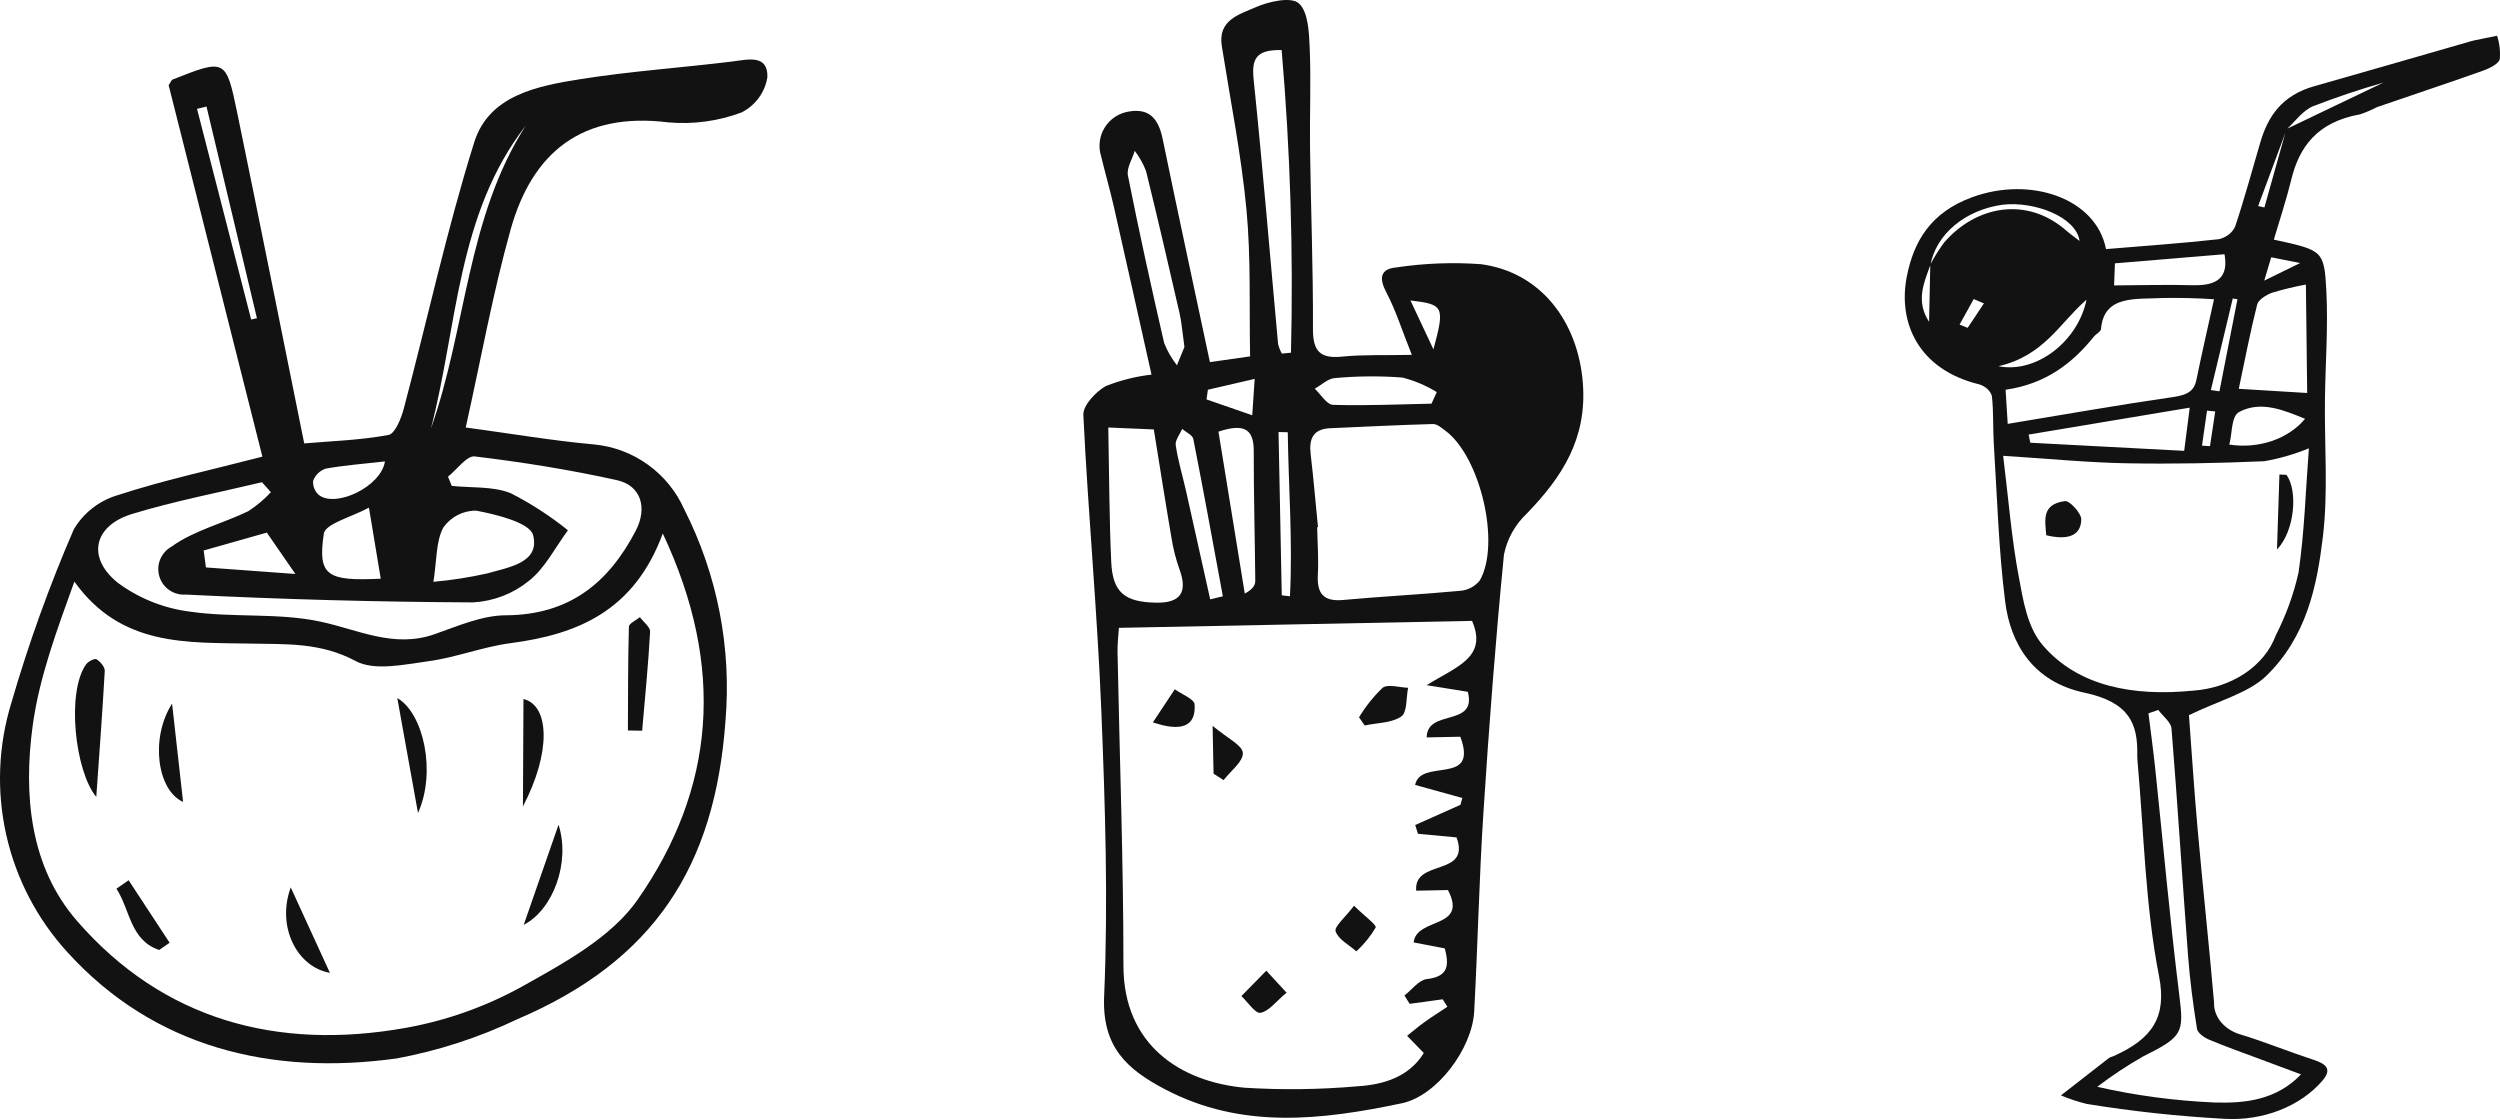 <svg width="210" height="94" viewBox="0 0 210 94" fill="none" xmlns="http://www.w3.org/2000/svg">
<path d="M118.593 29.809C117.76 27.722 117.248 26.075 116.459 24.575C115.816 23.353 115.939 22.587 117.305 22.461C119.65 22.111 122.026 22.02 124.39 22.19C129.475 22.864 132.559 27.064 132.959 32.164C133.324 36.826 131.238 40.051 128.253 43.137C127.272 44.059 126.601 45.263 126.333 46.582C125.622 53.82 125.071 61.076 124.603 68.335C124.246 73.871 124.132 79.423 123.832 84.964C123.664 88.063 120.725 92.049 117.754 92.674C111.051 94.084 104.319 94.896 97.856 91.498C94.684 89.831 92.563 87.963 92.747 83.684C93.092 75.681 92.834 67.638 92.508 59.625C92.173 51.362 91.401 43.117 91.001 34.855C90.962 34.054 92.041 32.909 92.888 32.429C94.119 31.942 95.41 31.619 96.726 31.468C95.661 26.708 94.632 22.065 93.579 17.428C93.249 15.978 92.837 14.548 92.488 13.103C92.365 12.705 92.329 12.286 92.382 11.873C92.435 11.46 92.576 11.064 92.796 10.71C93.015 10.357 93.308 10.054 93.654 9.823C94.001 9.593 94.393 9.439 94.803 9.373C96.596 9.049 97.327 10.045 97.663 11.672C98.939 17.856 100.274 24.028 101.632 30.417L105.009 29.937C104.928 25.793 105.087 21.671 104.702 17.601C104.267 12.996 103.353 8.436 102.63 3.86C102.284 1.666 104.133 1.206 105.446 0.621C106.555 0.127 108.436 -0.296 109.09 0.271C109.892 0.966 109.96 2.716 110.015 4.024C110.134 6.838 110.005 9.661 110.043 12.479C110.112 17.526 110.309 22.572 110.288 27.617C110.28 29.496 110.879 30.144 112.741 29.955C114.458 29.78 116.201 29.857 118.593 29.809ZM123.653 52.154L93.986 52.739C93.942 53.487 93.859 54.134 93.872 54.778C94.045 63.556 94.37 72.333 94.369 81.11C94.369 87.781 99.166 90.87 104.545 91.368C107.696 91.566 110.857 91.526 114.003 91.25C116.259 91.116 118.378 90.439 119.599 88.453L118.196 87.008C118.679 86.625 119.147 86.221 119.648 85.863C120.278 85.411 120.936 84.997 121.581 84.567L121.186 83.942L118.411 84.322L117.974 83.621C118.598 83.14 119.182 82.32 119.853 82.243C121.733 82.026 121.705 81.023 121.366 79.667L118.748 79.165C118.973 77.017 123.349 78.067 121.628 74.765L118.96 74.818C118.732 72.114 123.569 73.674 122.35 70.342L119.109 70.039L118.877 69.301L122.677 67.605L122.835 67.031L118.869 65.934C119.338 63.636 124.23 66.071 122.666 61.886L119.844 61.942C119.863 59.505 124.082 61.114 123.297 58.112L119.84 57.557C122.3 55.999 124.993 55.252 123.653 52.154ZM110.711 44.28L110.642 44.286C110.668 45.611 110.772 46.941 110.7 48.26C110.614 49.838 111.144 50.551 112.825 50.397C116.106 50.095 119.4 49.936 122.68 49.626C122.996 49.599 123.303 49.507 123.583 49.357C123.862 49.207 124.109 49.002 124.306 48.753C126.072 45.666 124.349 38.362 121.418 36.184C121.099 35.947 120.718 35.61 120.374 35.619C117.493 35.697 114.614 35.845 111.734 35.971C110.303 36.034 109.942 36.855 110.095 38.15C110.336 40.189 110.509 42.236 110.711 44.28ZM93.096 35.911C93.175 39.904 93.178 43.549 93.342 47.187C93.458 49.76 94.463 50.577 97.117 50.624C99.176 50.661 99.784 49.742 99.069 47.802C98.769 46.956 98.548 46.085 98.407 45.199C97.894 42.199 97.425 39.192 96.921 36.073L93.096 35.911ZM107.658 4.208C105.488 4.152 105.128 4.967 105.305 6.675C106.071 14.073 106.679 21.488 107.36 28.895C107.427 29.177 107.534 29.449 107.676 29.702L108.442 29.627C108.647 21.146 108.386 12.66 107.658 4.208ZM99.492 29.147C99.307 27.826 99.259 27.081 99.094 26.362C98.174 22.353 97.249 18.345 96.263 14.352C96.026 13.751 95.708 13.184 95.319 12.668C95.112 13.364 94.619 14.117 94.745 14.747C95.68 19.45 96.712 24.135 97.787 28.808C98.052 29.482 98.415 30.114 98.862 30.683L99.492 29.147ZM102.35 36.257L104.562 49.861C105.264 49.487 105.446 49.131 105.443 48.777C105.411 45.143 105.308 41.509 105.314 37.876C105.316 36.002 104.471 35.558 102.35 36.257ZM120.247 33.908L120.69 32.936C119.792 32.385 118.817 31.972 117.796 31.713C115.907 31.571 114.01 31.586 112.123 31.759C111.544 31.799 111 32.34 110.439 32.652C110.949 33.125 111.447 33.99 111.971 34.006C114.726 34.092 117.488 33.963 120.247 33.908ZM101.657 50.347L102.72 50.089C101.904 45.682 101.105 41.271 100.238 36.874C100.173 36.543 99.626 36.307 99.303 36.028C99.109 36.487 98.699 36.978 98.761 37.4C98.949 38.681 99.331 39.932 99.617 41.2C100.303 44.247 100.983 47.296 101.657 50.347ZM107.668 50.007L108.355 50.088C108.594 45.499 108.234 40.902 108.172 36.309L107.397 36.291L107.668 50.007ZM105.188 34.882L105.392 31.827L101.462 32.737L101.347 33.551L105.188 34.882ZM120.408 29.346C121.379 25.748 121.283 25.567 118.479 25.24L120.408 29.346Z" fill="#121212"/>
<path d="M114.158 60.256C114.704 59.346 115.37 58.512 116.136 57.777C116.593 57.433 117.55 57.753 118.281 57.773C118.111 58.607 118.214 59.838 117.71 60.183C116.894 60.741 115.68 60.717 114.634 60.938L114.158 60.256Z" fill="#121212"/>
<path d="M113.738 76.082C114.661 76.99 115.653 77.692 115.554 77.919C115.114 78.661 114.568 79.334 113.932 79.916C113.317 79.368 112.422 78.913 112.192 78.234C112.058 77.836 112.985 77.08 113.738 76.082Z" fill="#121212"/>
<path d="M108.071 83.385C107.18 84.124 106.595 84.945 105.882 85.077C105.449 85.157 104.818 84.176 104.276 83.672L106.369 81.537L108.071 83.385Z" fill="#121212"/>
<path d="M96.843 60.679L98.683 57.901C99.266 58.323 100.317 58.714 100.347 59.172C100.47 61.023 99.244 61.492 96.843 60.679Z" fill="#121212"/>
<path d="M101.939 64.99L101.859 60.969C103.096 62.015 104.362 62.596 104.398 63.245C104.438 63.975 103.368 64.766 102.781 65.531L101.939 64.99Z" fill="#121212"/>
<path d="M39.121 35.908C43.064 36.441 46.488 37.031 49.937 37.335C51.558 37.496 53.109 38.083 54.431 39.036C55.754 39.989 56.801 41.275 57.467 42.763C60.261 48.262 61.464 54.433 60.938 60.579C60.054 72.796 54.94 80.709 43.463 85.611C40.241 87.148 36.832 88.257 33.323 88.908C22.778 90.374 12.947 87.987 5.693 80.017C3.139 77.235 1.359 73.832 0.529 70.147C-0.301 66.463 -0.152 62.626 0.961 59.017C2.399 54.06 4.149 49.199 6.2 44.463C7.023 43.074 8.343 42.048 9.892 41.592C13.723 40.342 17.682 39.487 22.041 38.359C19.424 27.989 16.771 17.478 14.165 7.154C14.375 6.841 14.411 6.718 14.484 6.689C18.931 4.927 18.985 4.917 19.931 9.498C21.816 18.622 23.635 27.759 25.554 37.246C27.845 37.049 30.274 36.978 32.635 36.535C33.194 36.431 33.705 35.131 33.925 34.299C35.899 26.85 37.533 19.299 39.834 11.955C41.081 7.977 45.184 7.212 48.827 6.637C53.014 5.976 57.258 5.689 61.47 5.171C62.82 5.006 64.508 4.537 64.462 6.479C64.361 7.114 64.11 7.715 63.729 8.232C63.348 8.749 62.849 9.168 62.273 9.452C60.313 10.182 58.214 10.465 56.13 10.279C48.948 9.386 44.719 12.743 42.889 19.293C41.384 24.677 40.393 30.204 39.121 35.908ZM55.674 44.815C53.273 51.322 48.528 53.286 42.885 54.026C40.561 54.33 38.316 55.229 35.992 55.542C33.953 55.818 31.463 56.382 29.867 55.525C26.956 53.961 24.065 54.121 21.068 54.062C15.704 53.957 10.165 54.34 6.247 48.853C4.794 52.902 3.3 56.868 2.745 60.962C1.96 66.769 2.509 72.794 6.459 77.345C13.711 85.699 23.319 88.251 34.023 86.351C37.448 85.745 40.75 84.578 43.796 82.9C47.346 80.915 51.347 78.753 53.568 75.564C60.039 66.273 60.98 56.085 55.674 44.815ZM22.755 41.346C22.507 41.066 22.258 40.786 22.009 40.506C18.366 41.378 14.672 42.082 11.095 43.173C7.893 44.149 7.257 46.807 9.865 48.93C11.635 50.247 13.715 51.088 15.904 51.37C19.533 51.907 23.336 51.454 26.896 52.212C30.103 52.895 33.075 54.47 36.496 53.275C38.447 52.593 40.48 51.694 42.48 51.684C47.776 51.659 51.096 49.014 53.406 44.574C54.384 42.694 53.886 40.79 51.817 40.332C47.881 39.46 43.884 38.822 39.882 38.339C39.21 38.258 38.385 39.443 37.631 40.042L37.949 40.816C39.611 40.991 41.407 40.832 42.901 41.428C44.606 42.298 46.216 43.342 47.706 44.544C46.632 45.992 45.785 47.728 44.417 48.803C43.087 49.876 41.454 50.505 39.748 50.601C31.701 50.564 23.655 50.345 15.612 49.945C15.122 49.983 14.633 49.852 14.228 49.574C13.823 49.296 13.525 48.887 13.385 48.416C13.244 47.945 13.27 47.44 13.456 46.986C13.643 46.531 13.98 46.154 14.411 45.917C16.289 44.556 18.721 43.977 20.854 42.94C21.552 42.489 22.19 41.954 22.755 41.346ZM36.408 48.872C37.944 48.735 39.469 48.496 40.973 48.157C42.711 47.645 45.361 47.287 44.786 44.965C44.525 43.909 41.743 43.227 40.005 42.894C39.461 42.887 38.924 43.014 38.441 43.263C37.958 43.513 37.543 43.876 37.233 44.323C36.614 45.488 36.697 47.027 36.408 48.872ZM36.196 35.999C39.18 27.611 39.192 18.306 44.164 10.552C38.366 18.021 38.438 27.397 36.196 35.999ZM30.991 42.64C29.532 43.44 27.327 43.982 27.2 44.834C26.669 48.395 27.499 48.82 31.982 48.611C31.721 47.041 31.444 45.373 30.991 42.64ZM17.108 46.242L17.298 47.664L24.811 48.213C23.949 46.963 23.308 46.035 22.414 44.738L17.108 46.242ZM21.097 26.838L21.583 26.73C20.171 20.802 18.758 14.875 17.346 8.948L16.551 9.144C18.067 15.042 19.582 20.94 21.097 26.838ZM32.335 38.759C30.498 38.968 28.915 39.084 27.361 39.365C27.12 39.445 26.901 39.577 26.718 39.753C26.535 39.928 26.394 40.142 26.305 40.38C26.284 40.605 26.318 40.833 26.403 41.043C26.488 41.252 26.623 41.439 26.795 41.587C28.216 42.673 32.008 40.885 32.335 38.759Z" fill="#121212"/>
<path d="M8.087 66.94C6.298 64.794 5.566 58.127 7.234 55.801C7.409 55.556 7.959 55.283 8.11 55.378C8.43 55.581 8.818 56.03 8.8 56.357C8.594 60.029 8.316 63.696 8.087 66.94Z" fill="#121212"/>
<path d="M52.744 61.36C52.758 58.454 52.746 55.547 52.828 52.642C52.836 52.367 53.429 52.108 53.75 51.842C54.052 52.252 54.632 52.678 54.61 53.07C54.456 55.844 54.179 58.611 53.941 61.38C53.542 61.373 53.143 61.367 52.744 61.36Z" fill="#121212"/>
<path d="M35.111 68.288C34.546 65.153 33.981 62.018 33.372 58.637C35.567 59.898 36.675 64.841 35.111 68.288Z" fill="#121212"/>
<path d="M27.712 81.718C24.954 81.237 23.209 77.845 24.423 74.544C25.636 77.191 26.642 79.384 27.712 81.718Z" fill="#121212"/>
<path d="M43.971 58.718C46.162 59.247 46.315 63.179 43.927 67.741L43.971 58.718Z" fill="#121212"/>
<path d="M14.454 59.101C14.789 62.087 15.085 64.739 15.379 67.359C13.225 66.412 12.581 62.052 14.454 59.101Z" fill="#121212"/>
<path d="M10.805 73.941C11.953 75.691 13.1 77.441 14.247 79.191L13.369 79.798C10.921 78.978 10.931 76.4 9.78 74.652L10.805 73.941Z" fill="#121212"/>
<path d="M46.918 69.274C47.93 72.453 46.46 76.416 43.993 77.685C44.963 74.896 45.819 72.435 46.918 69.274Z" fill="#121212"/>
<path d="M176.904 20.924C180.065 20.661 183.243 20.44 186.399 20.09C186.71 20.011 186.994 19.874 187.229 19.69C187.464 19.506 187.643 19.279 187.753 19.028C188.54 16.683 189.174 14.303 189.873 11.938C190.502 9.808 191.65 8.02 194.392 7.243C198.681 6.028 202.959 4.786 207.242 3.556C207.43 3.502 207.616 3.441 207.808 3.4C208.455 3.263 209.105 3.133 209.754 3C209.963 3.645 210.039 4.314 209.981 4.979C209.868 5.376 209.114 5.745 208.552 5.945C205.606 6.993 202.627 7.977 199.668 8.999C199.22 9.233 198.749 9.434 198.259 9.602C194.626 10.246 193.134 12.352 192.463 15.104C192.052 16.794 191.492 18.46 191.001 20.128C195.074 21.019 195.233 21.013 195.411 24.381C195.574 27.474 195.329 30.581 195.294 33.681C195.251 37.484 195.573 41.315 195.123 45.084C194.629 49.226 193.757 53.49 190.356 56.784C188.887 58.207 186.327 58.874 183.872 60.075C184.089 62.957 184.303 66.32 184.603 69.678C185.036 74.52 185.558 79.357 185.981 84.199C185.955 84.799 186.168 85.39 186.587 85.883C187.007 86.375 187.61 86.742 188.306 86.927C190.353 87.556 192.316 88.364 194.348 89.027C195.462 89.39 195.859 89.834 195.123 90.731C194.206 91.812 192.964 92.68 191.518 93.249C190.071 93.819 188.469 94.072 186.868 93.982C182.981 93.77 179.114 93.352 175.292 92.731C174.542 92.548 173.814 92.308 173.118 92.013C174.663 90.808 175.911 89.832 177.166 88.862C177.278 88.803 177.398 88.755 177.524 88.719C180.823 87.255 182.025 85.407 181.36 82.004C180.195 76.049 180.095 69.954 179.55 63.917C179.536 63.754 179.528 63.59 179.531 63.427C179.581 60.811 178.889 58.993 175.091 58.185C170.718 57.255 168.873 54.014 168.435 50.542C167.881 46.158 167.761 41.736 167.482 37.33C167.396 35.971 167.471 34.603 167.316 33.251C167.247 33.036 167.117 32.837 166.936 32.67C166.756 32.504 166.531 32.374 166.278 32.292C161.13 31.052 159.422 27.093 160.166 23.258C160.744 20.274 162.177 17.844 165.654 16.569C170.577 14.763 176.086 16.665 176.904 20.924ZM192.084 10.853C191.284 13.005 190.484 15.157 189.684 17.308L190.209 17.425C190.826 15.23 191.442 13.034 192.059 10.839C194.671 9.589 197.282 8.339 200.214 6.936C198.199 7.514 196.222 8.177 194.291 8.924C193.392 9.314 192.809 10.194 192.084 10.853ZM162.161 22.243C161.593 23.777 160.913 25.309 162.042 27.029C162.079 25.32 162.112 23.777 162.144 22.235C162.477 21.588 162.868 20.963 163.314 20.364C165.931 17.341 170.205 16.4 173.62 19.413C173.911 19.67 174.24 19.896 174.687 20.242C174.385 18.193 170.852 16.881 168.198 17.199C166.673 17.413 165.27 18.015 164.186 18.921C163.103 19.826 162.394 20.988 162.161 22.243ZM168.265 38.288C168.725 42.017 168.971 45.228 169.567 48.395C169.945 50.401 170.269 52.676 171.626 54.241C174.605 57.676 179.213 58.498 184.164 58.019C185.765 57.913 187.29 57.412 188.54 56.582C189.789 55.753 190.704 54.633 191.165 53.37C192.031 51.675 192.671 49.909 193.075 48.101C193.577 44.69 193.672 41.238 193.947 37.657C192.759 38.15 191.498 38.515 190.196 38.743C186.335 38.909 182.46 38.987 178.595 38.915C175.387 38.856 172.185 38.537 168.265 38.288ZM193.287 90.248C192.01 89.773 190.938 89.377 189.869 88.976C188.426 88.434 186.964 87.921 185.553 87.326C185.13 87.147 184.601 86.763 184.548 86.427C184.224 84.389 183.952 82.343 183.797 80.292C183.316 73.929 182.921 67.562 182.407 61.201C182.363 60.661 181.681 60.156 181.296 59.635L180.47 59.919C180.662 61.475 180.878 63.03 181.042 64.588C181.712 70.933 182.275 77.286 183.064 83.621C183.455 86.757 183.357 87.085 180.03 88.736C178.671 89.512 177.381 90.366 176.169 91.292C179.385 92.024 182.688 92.466 186.021 92.61C188.567 92.686 191.202 92.423 193.287 90.248ZM185.979 25.137C184.562 25.043 183.14 25.008 181.719 25.031C179.474 25.163 176.726 24.726 176.484 27.641C176.466 27.861 176.071 28.048 175.891 28.272C174.093 30.505 171.845 32.255 168.47 32.738C168.54 33.86 168.599 34.803 168.648 35.605C173.344 34.83 177.925 34.019 182.537 33.352C183.706 33.182 184.298 32.876 184.493 31.926C184.949 29.695 185.464 27.471 185.979 25.137ZM193.803 33.011C193.767 30.012 193.732 27.023 193.695 23.904C192.721 24.079 191.763 24.311 190.829 24.598C190.33 24.789 189.7 25.189 189.603 25.576C189.017 27.897 188.569 30.242 188.057 32.66L193.803 33.011ZM170.406 36.504L170.544 37.189C174.807 37.414 179.069 37.639 183.471 37.871C183.647 36.501 183.774 35.516 183.938 34.243C179.207 35.034 174.806 35.769 170.406 36.504ZM186.859 21.355L177.654 22.121L177.584 23.974C179.862 23.963 182.027 23.899 184.186 23.958C186.324 24.017 187.197 23.249 186.859 21.355ZM193.625 35.18C191.822 34.444 189.915 33.639 188.099 34.6C187.408 34.966 187.526 36.362 187.261 37.344C188.463 37.532 189.706 37.427 190.837 37.043C191.968 36.658 192.937 36.011 193.625 35.18ZM167.866 30.761C171.038 31.398 174.558 28.676 175.268 25.172C173.017 27.122 171.702 29.887 167.866 30.761ZM185.714 32.764L186.433 32.871C186.937 30.293 187.441 27.715 187.946 25.136L187.552 25.074C186.939 27.637 186.326 30.2 185.714 32.764ZM184.967 37.436L185.639 37.479C185.785 36.507 185.932 35.534 186.078 34.562L185.39 34.494C185.249 35.475 185.108 36.456 184.967 37.436ZM166.649 25.485L165.79 25.123C165.395 25.837 165 26.551 164.604 27.265L165.284 27.538C165.739 26.854 166.194 26.169 166.649 25.485ZM193.215 22.095C192.064 21.866 191.49 21.752 190.782 21.611C190.592 22.248 190.436 22.771 190.196 23.572C191.257 23.053 191.96 22.709 193.215 22.095Z" fill="#121212"/>
<path d="M171.887 44.961C171.772 43.666 171.497 42.338 173.468 42.093C173.844 42.046 174.84 43.107 174.827 43.645C174.791 45.095 173.56 45.367 171.887 44.961Z" fill="#121212"/>
<path d="M191.267 46.16C191.345 43.779 191.408 41.818 191.472 39.856L192.062 39.887C193.031 41.192 192.774 44.585 191.267 46.16Z" fill="#121212"/>
</svg>
